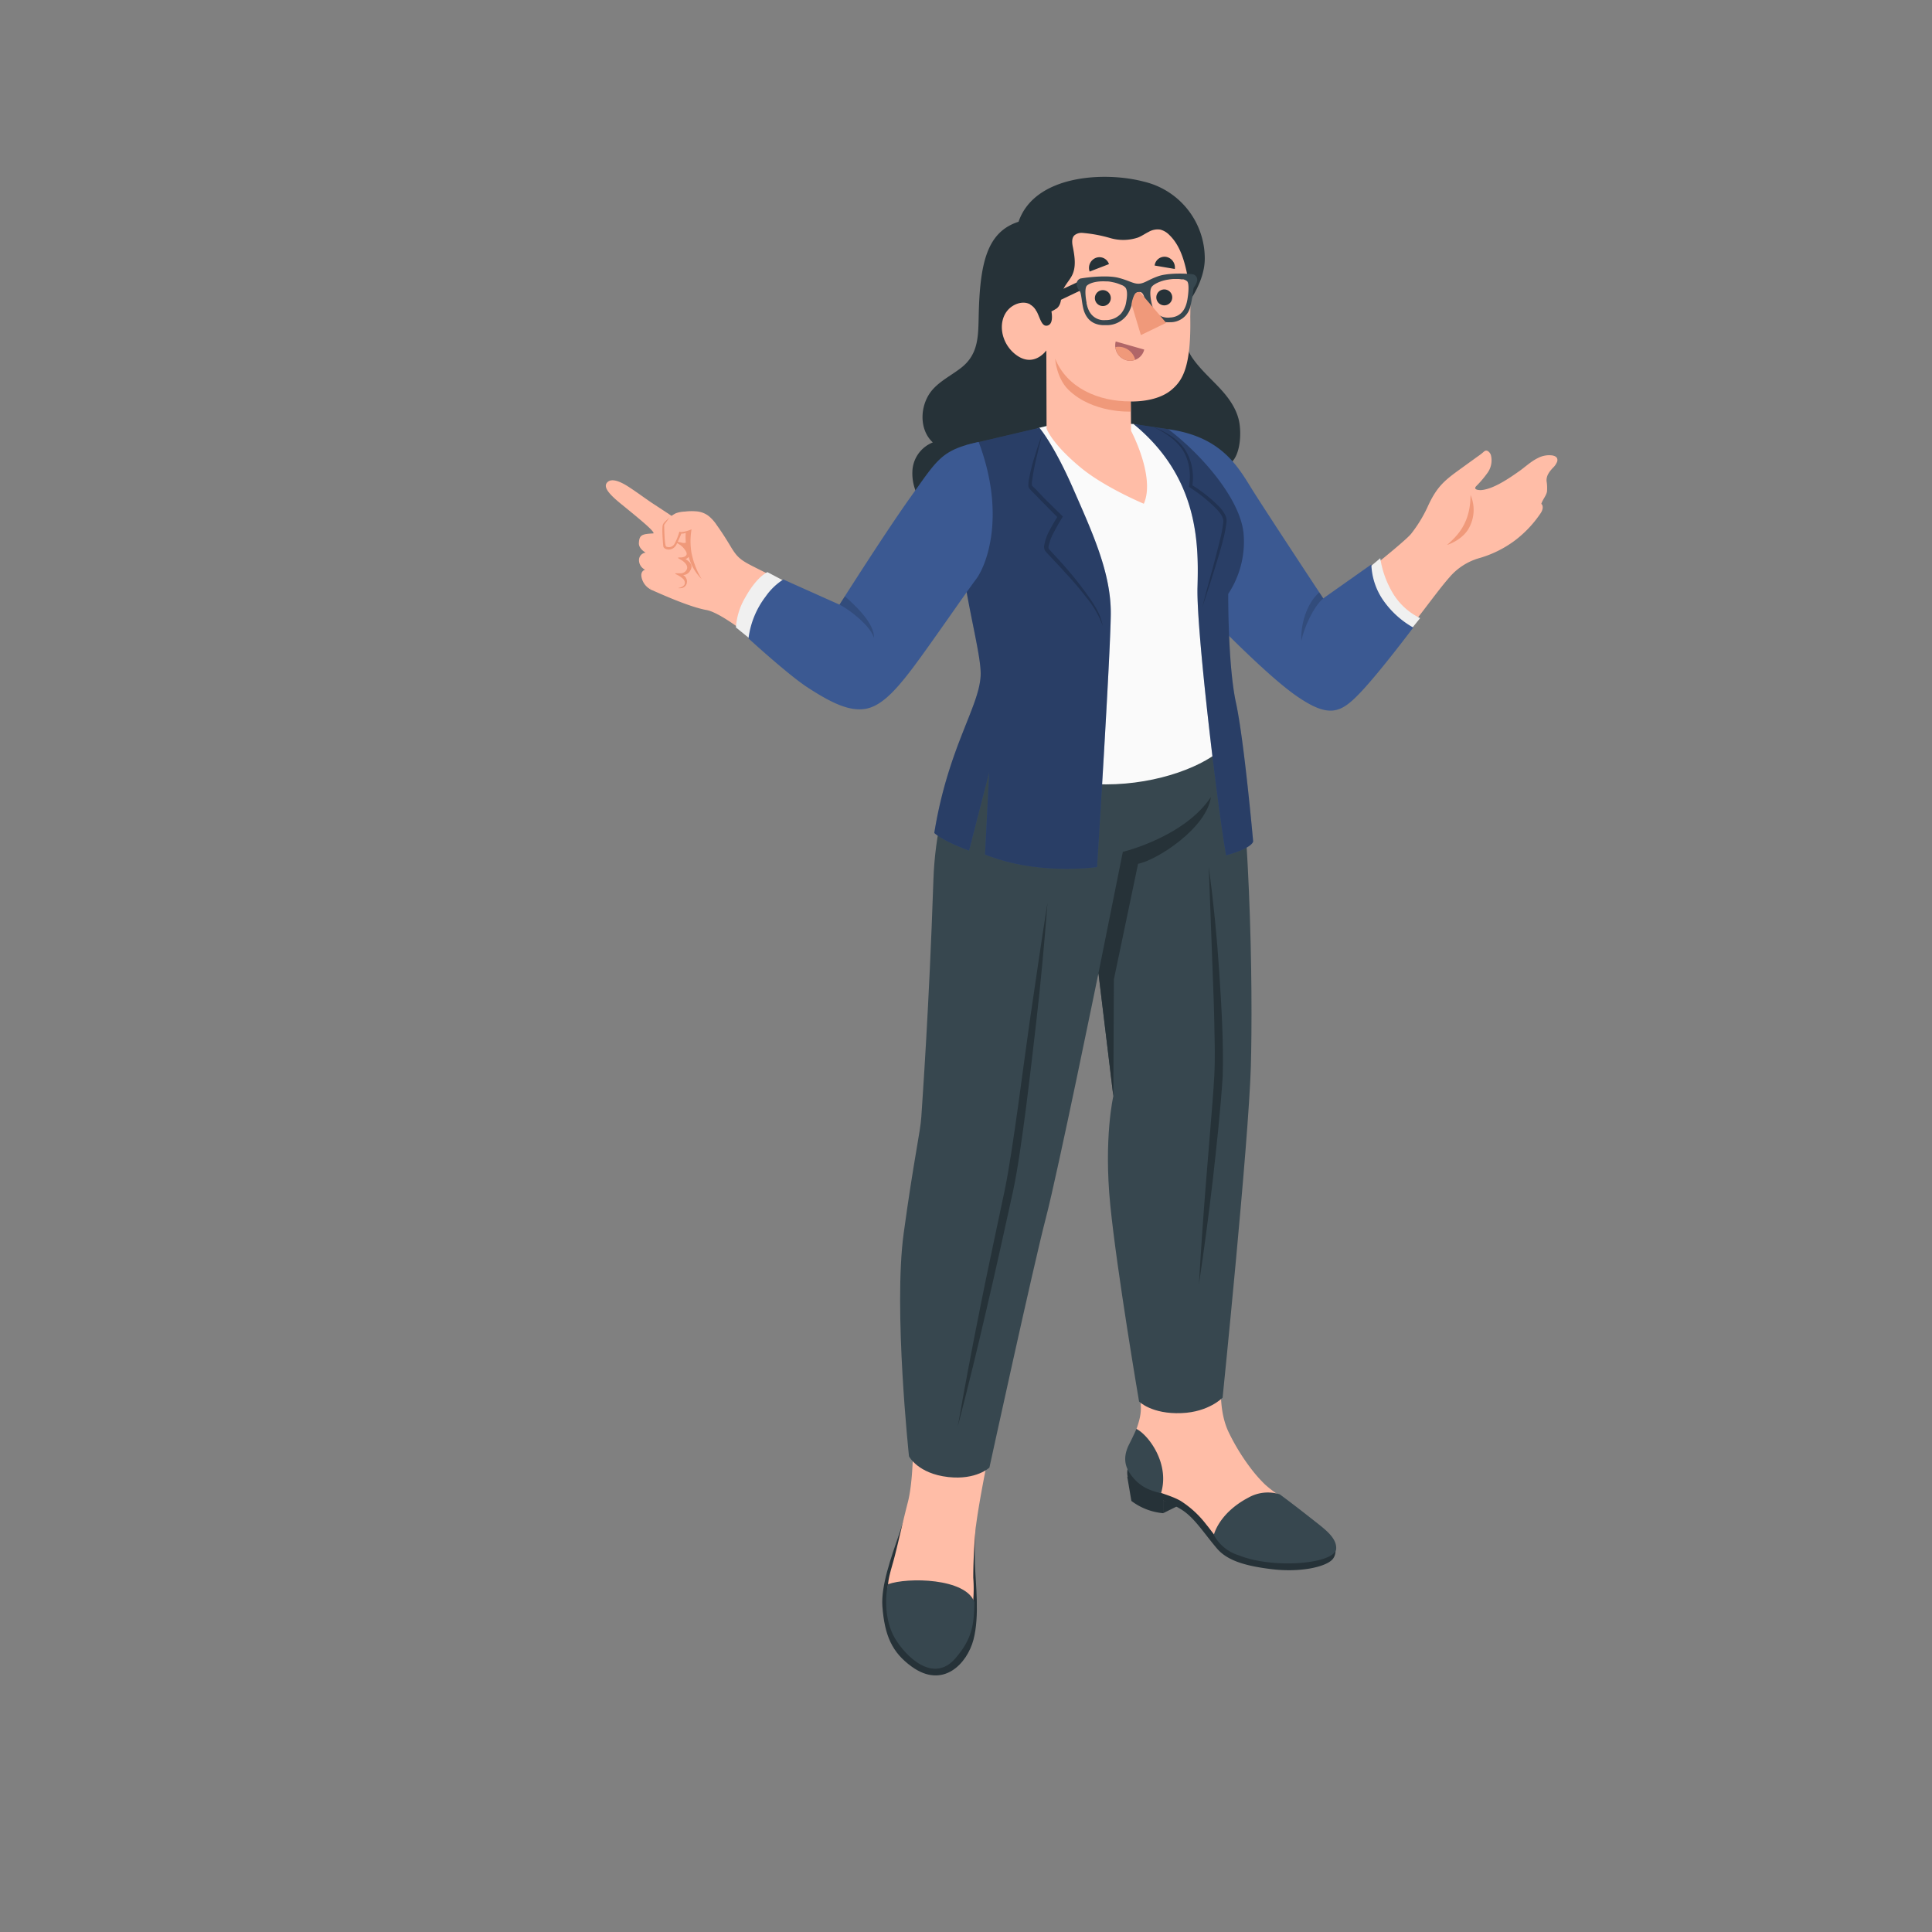 <svg xmlns="http://www.w3.org/2000/svg" viewBox="0 0 500 500"><rect x="0" y="0" width="500" height="500" fill="#808080" stroke="none"/><g id="freepik--Character--inject-27"><g id="freepik--character--inject-27"><g id="freepik--Bottom--inject-27"><g id="freepik--bottom--inject-27"><polygon points="301.01 391.61 305.41 389.44 301.01 388.33 301.01 391.61" style="fill:#263238"></polygon><path d="M345.19,398.82s-52.79-22-53.38-18.58a4.82,4.82,0,0,0,.06,2.05l-.15-.19,1.08,6.34a15.92,15.92,0,0,0,8.21,3.17v-3.28a26.77,26.77,0,0,1,4.66,2.29c3.4,2.09,5.62,5.81,9.26,10.11,2.65,3.13,7.31,4.54,14.19,5.37,7.4.9,13.89-.56,15.69-2.5C346.25,402.05,345.47,399.26,345.19,398.82Z" style="fill:#263238"></path><path d="M343.73,397.67c-.52-.5-2.42-2.46-5-4.58-2.25-1.86-4.87-4.21-7.67-6.1a29,29,0,0,1-3.81-2.93c-.93-.93-1.82-1.9-2.65-2.91a54.67,54.67,0,0,1-6.5-10.24c-.85-1.72-2.41-5.49-2.1-12.54.47-10.68,1.31-14.54,1.23-21.47l-24.94,3.66c.79,3.83,1.72,12.4,2.17,16.76.7,6.64,1.72,7.25-.86,13.92-.76,2-1.91,3.86-2,5.95-.11,3.4,2.71,6.29,5.84,7.91,2.59,1.34,5.55,1.88,8.07,3.31a25.64,25.64,0,0,1,6.63,6.08c1.8,2.15,3.26,4.7,5.76,6.19,2.77,1.65,5.39,2.14,8.58,2.71a47.87,47.87,0,0,0,11.48.39C343.44,403.28,347.46,401.32,343.73,397.67Z" style="fill:#ffbda7"></path><path d="M340.66,394c-2.29-1.79-5.53-4.37-9.45-7.26a10.21,10.21,0,0,0-8.12.84c-7.72,4.06-8.95,9.67-8.95,9.67a11,11,0,0,0,6.44,5.26c9.06,3.65,25.14,2.21,25.23-1.79C345.87,398.18,343.44,396.18,340.66,394Zm-46.57-24.21s-.5,1.32-1.83,3.91-1.55,5.15.21,7.69c2.31,3.37,5.11,4.37,8,5.05C302.81,378.83,297.25,371.38,294.09,369.79Z" style="fill:#37474f"></path><path d="M252.77,388.64c0,2.6-.69,10.29-.47,16.09.2,5.26,1.25,13.49-.37,19.63s-7.83,12.87-16,6.95c-5.06-3.66-7-8-7.57-15.6-.37-5.27,2.2-12.51,4.42-18.93,2.58-7.51,3.6-11.52,3.6-11.52Z" style="fill:#263238"></path><path d="M236.61,349.53c-.87,12.27-.21,18.87-.3,26.74-.17,3.66-.39,8.78-1.39,12.63-1.3,5-2.81,11.93-3.72,15.17-1.28,4.52-2.24,7.37-.56,12.49a5.9,5.9,0,0,0,.56,1.16c2.42,4.25,8.74,7.53,10.8,7.06a3.78,3.78,0,0,0,3.57,1.15,5.79,5.79,0,0,0,.68-.13,6.2,6.2,0,0,0,.69-.23,6.39,6.39,0,0,0,3.49-3.8,10.15,10.15,0,0,0,.35-1.1,37.94,37.94,0,0,0,1.1-12.36c0-3,.15-7.3.54-11.9s2.91-18,4.56-25c1.47-6.21,2.2-11.47,4.14-17.89Z" style="fill:#ffbda7"></path><path d="M229.82,410c5.08-1.85,20.16-1.6,22.35,4.64-.08,5.84-.59,9.54-4.93,14.55-5.78,6.65-12.94-.63-15.65-5.23S229.06,413.1,229.82,410Z" style="fill:#37474f"></path><path d="M259.47,176.38c-6.71,11-17.08,26.56-17.91,51.48-1.12,33.22-2.87,57.14-3.12,61.15s-1.88,10.51-4.57,30.19,1.38,57.7,1.38,57.7,2.3,4.48,10.16,5.36c7.25.81,10.65-2.45,10.65-2.45s11.48-52.66,14.58-64.48,13.64-63.48,13.64-63.48l3.85,31.82s-2.52,10.83-.79,28.19,7.45,50.85,7.45,50.85,3.29,3.33,11,3c7.06-.27,10.62-4,10.62-4s6.75-66.09,7.31-85.7,0-68.58-5.64-97.78Z" style="fill:#37474f"></path><path d="M290.59,220.46l-6.31,31.39,3.85,31.82.14-30.2,6.26-29.91c5-1,17.75-9.29,18.84-17.26C306.47,216.65,290.59,220.46,290.59,220.46Zm-36.93,118q-3.09,15.29-5.77,30.65,3.93-15.13,7.43-30.32c2.38-10.13,4.61-20.25,6.84-30.45s4.8-33.35,6-43.68,2.13-20.66,2.93-31c-1.64,10.27-3.12,20.55-4.62,30.82s-4.33,33.34-6.44,43.48S255.68,328.24,253.66,338.43Zm60.6-73.59c.09,4.5.24,9,0,13.48s-.64,9-1,13.48l-1.1,13.51q-1.09,13.51-1.88,27.07,2-13.44,3.58-26.92c1-9,2-18,2.58-27,.23-9.14-.33-18.15-.92-27.19s-1.49-18-2.69-27l1,27.09C314,255.82,314.18,260.33,314.26,264.84Z" style="fill:#263238"></path></g></g><g id="freepik--Top--inject-27"><path d="M263.6,57.39c-8.14,2.63-10,10.57-10.31,24.22-.13,5.29,0,10-4.5,13.54-2.42,1.9-5.26,3.29-7.33,5.56-3.42,3.78-3.79,10.33-.05,13.79a8.39,8.39,0,0,0-5.24,6.85,12.39,12.39,0,0,0,2.38,8.55C242.13,135,249.2,137,255.24,136c1.43,4.06,5.71,6.68,10,7s8.54-1.34,12.12-3.73c2.22,4.32,7.88,5.77,12.34,5.12a16.26,16.26,0,0,0,11.34-7.2,1.69,1.69,0,0,1,.62-.7,1.79,1.79,0,0,1,.69-.11c3.07,0,6,0,8.76-1.41a15.12,15.12,0,0,0,6.3-5.11,11.08,11.08,0,0,0,1.77-5.34,8.5,8.5,0,0,0-.74-4.65c2.62-2,2.94-8,2.14-11.27s-2.88-6-5.15-8.4-4.77-4.65-6.69-7.35a11.83,11.83,0,0,1-2.18-7.76c0-1.63-.7-4.61.44-6,0,0,5-6.07,4.79-12.6A20.45,20.45,0,0,0,296,47C286,44.35,267.79,45.18,263.6,57.39Z" style="fill:#263238"></path><g id="freepik--Arm--inject-27"><path d="M365.21,138.13a35.25,35.25,0,0,0,4.17-6.77c2.76-6.18,5-7.37,10.36-11.29l2.77-2a12.93,12.93,0,0,0,1.31-1c.38-.35.72-.64,1.29-.3a1.93,1.93,0,0,1,.76,1.12,5.53,5.53,0,0,1-.85,4.41,27,27,0,0,1-3,3.54c-.78.88.56,1,1.2,1,3.15-.18,7.25-3,9.81-4.8,1.67-1.15,3.13-2.61,5-3.51a6.25,6.25,0,0,1,3.67-.67c.84.14,1.57.55,1.3,1.59a4.38,4.38,0,0,1-1.12,1.63c-.91,1-1.71,2-1.63,3.42a11,11,0,0,1,.11,2.74c-.24,1.14-1.11,2-1.47,3.16.51.4.52,1.46-.23,2.5a29.43,29.43,0,0,1-6.73,7.07,28.62,28.62,0,0,1-9.2,4.5,15.86,15.86,0,0,0-7.54,4.85c-2.92,3.33-5.68,7.31-11.92,15.25-8.82,11.21-11.82,16.14-17.7,17.92-4.36,1.32-7.82-1.8-16.58-9.29a249.88,249.88,0,0,1-25.12-25l7-34.63c5.43,2.83,9.65,9.82,15.78,19.43,11.37,17.85,15.8,23.83,15.8,23.83S363,140.88,365.21,138.13Z" style="fill:#ffbda7"></path><path d="M380.57,128.09c0,7.61-3.76,10.85-6.08,12.95,0,0,4.25-1.3,5.86-4.75A9.66,9.66,0,0,0,380.57,128.09Z" style="fill:#f0997a"></path><path d="M353.51,147.59l3.7-3.12a25.16,25.16,0,0,0,3.32,9.15,16.79,16.79,0,0,0,7,6.35l-3.44,4.26a20.23,20.23,0,0,1-7.25-5.45C354,155.17,353.51,147.59,353.51,147.59Z" style="fill:#f0f0f0"></path><path d="M302.35,111.08c14.44,2,18.38,10.39,22.27,16.5,5.43,8.51,17.84,27.28,17.84,27.28l12.45-8.79a17.25,17.25,0,0,0,3,9.18,23.5,23.5,0,0,0,7.84,7.16S357,174.07,352,179.3s-8,6.74-16.65.69c-10.7-7.49-33.3-32-33.3-32Z" style="fill:#3B5992"></path><path d="M342.46,154.86c-2.5,2.08-5,7.59-5.67,11-.24-3.75,1.16-9.54,4.65-12.57Z" style="opacity:0.15"></path></g><path id="freepik--Chest--inject-27" d="M252.06,189.26c.73-5.27,4.4-6,2.61-18.64-.88-6.24-4-22.37-4-22.37s10.72-8.27,7.28-32.39l11-5.14,6.82-1.72,17.58.73,9,2.48c3.1,2.66,8.76,6.85,13.32,13.29,6.58,9.3,7.76,19.52,1,27.17-.07,1.48.2,24.47,1.93,30.07.69,2.22,1.63,5.25.18,8.23C312.37,201.59,274,212.41,252.06,189.26Z" style="fill:#fafafa"></path><path d="M293.35,109.73l9,1.35c8.65,6.54,18.94,18.33,19.52,27.4a24.48,24.48,0,0,1-4,15.21s-.12,18.45,2,28.2,4.44,35.82,4.44,35.82.19,1.63-7,3.66c-2.22-12.5-7.71-58.36-7.4-69.37S310.33,123.61,293.35,109.73Z" style="fill:#3B5992"></path><path d="M293.35,109.73l9,1.35c8.65,6.54,18.94,18.33,19.52,27.4a24.48,24.48,0,0,1-4,15.21s-.12,18.45,2,28.2,4.44,35.82,4.44,35.82.19,1.63-7,3.66c-2.22-12.5-7.71-58.36-7.4-69.37S310.33,123.61,293.35,109.73Z" style="opacity:0.3"></path><path d="M311.17,157.13c.72-2.92,1.5-5.83,2.3-8.73s1.55-5.8,2.27-8.7a34.25,34.25,0,0,0,.83-4.37c.22-1.38-.76-2.53-1.73-3.61a40.75,40.75,0,0,0-6.92-5.58l-.23-.15.05-.27a14.47,14.47,0,0,0,0-4.78,12.41,12.41,0,0,0-1.65-4.49,14.28,14.28,0,0,0-3.39-3.46,22,22,0,0,0-4.25-2.49,20.26,20.26,0,0,1,4.44,2.22,13.49,13.49,0,0,1,3.65,3.42,13.09,13.09,0,0,1,1.92,4.67,14.38,14.38,0,0,1,.09,5.07l-.18-.42a38.4,38.4,0,0,1,7.14,5.66,9.57,9.57,0,0,1,1.42,1.88,4,4,0,0,1,.26.55,2,2,0,0,1,.19.61,3.74,3.74,0,0,1,0,1.24,34.14,34.14,0,0,1-.89,4.48c-.74,2.93-1.66,5.8-2.55,8.67S312.1,154.27,311.17,157.13Z" style="opacity:0.2"></path><path d="M269,110.72s3.7,4.24,8.71,15.69,9.85,21.88,9.76,32.49-3.55,65.49-3.55,65.49-15.22,2.3-29-3.25L256,199.88l-5.21,20.26s-6.6-2.37-9-4.57c3.59-22.1,11.63-32.58,12-40.74.28-5.6-4.48-21.14-5.39-35.14a107.22,107.22,0,0,1,1.67-24.52Z" style="fill:#3B5992"></path><path d="M269,110.72s3.7,4.24,8.71,15.69,9.85,21.88,9.76,32.49-3.55,65.49-3.55,65.49-15.22,2.3-29-3.25L256,199.88l-5.21,20.26s-6.6-2.37-9-4.57c3.59-22.1,11.63-32.58,12-40.74.28-5.6-4.48-21.14-5.39-35.14a107.22,107.22,0,0,1,1.67-24.52Z" style="opacity:0.3"></path><path d="M285.42,162.06a24.43,24.43,0,0,0-4.19-7.33,84.5,84.5,0,0,0-5.49-6.47c-.94-1.06-1.91-2.1-2.89-3.13l-1.46-1.56c-.25-.27-.48-.51-.74-.82a1.46,1.46,0,0,1-.19-.25,2.87,2.87,0,0,1-.18-.4,3,3,0,0,1-.08-.71,12.84,12.84,0,0,1,1.49-4.24c.67-1.28,1.4-2.51,2.18-3.73l.07.71-4.35-4.4-2.16-2.21-.54-.56-.26-.28a2.17,2.17,0,0,1-.37-.45,2.2,2.2,0,0,1-.11-1,7.4,7.4,0,0,1,.08-.81,47.29,47.29,0,0,1,1.48-6.08c.61-2,1.24-4,2-5.91-.5,2-1,4-1.46,6a59,59,0,0,0-1.15,6,3.92,3.92,0,0,0,0,1.3c-.07-.11.06.06.15.13l.28.27.57.54L270.3,129l4.45,4.37.32.31-.25.4c-.73,1.18-1.44,2.41-2.07,3.66a12.49,12.49,0,0,0-1.4,3.75,2.92,2.92,0,0,0,0,.33.16.16,0,0,1,0,.09s.09.12.13.18c.19.24.45.51.68.77l1.44,1.57c1,1.06,1.92,2.11,2.85,3.19,1.85,2.18,3.63,4.42,5.26,6.77A35.2,35.2,0,0,1,284,158,15.26,15.26,0,0,1,285.42,162.06Z" style="opacity:0.2"></path><g id="freepik--arm--inject-27"><path d="M169.21,130.48c-2.07-1.35-3.79-2.69-6.36-4.38s-4.67-2.38-5.72-1.24.35,2.92,3.53,5.5c5.07,4.13,8.71,7.11,8.47,7.68-2.9.17-3.69.32-3.79,2.51-.07,1.49,1.75,2.47,1.75,2.47a1.94,1.94,0,0,0-1.72,2,2.74,2.74,0,0,0,1.58,2.42s-1.25.28-.92,1.94a4.58,4.58,0,0,0,2.24,3.1l.26-1.31a3,3,0,0,0,1.31-.05c.73-.2,2.2.27,3.41.63s2.59.93,3.47.14a1.64,1.64,0,0,0,.25-2.41,5.06,5.06,0,0,0-1.31-.78s1.84.46,2.5-1-.58-2.28-1.34-2.85c.83-.56,1.58-1.23,1.25-2.06s-3-2.55-3-2.55l1-2.44s1-2.07-.41-3.05C173.06,133,171.53,132,169.21,130.48Z" style="fill:#ffbda7"></path><path d="M233.33,167.36a11.41,11.41,0,0,0-1.71-1.83C225.75,160.36,218,158,211,154.68c-4.53-2.16-9.14-4.61-13.65-6.86-5.41-2.71-6.24-3-8.31-6.48-1.12-1.86-2.25-3.64-3.52-5.41a10.6,10.6,0,0,0-2-2.29,5.88,5.88,0,0,0-3.43-1.31,13.76,13.76,0,0,0-2.87.07,7.5,7.5,0,0,0-2.31.43,7.8,7.8,0,0,0-1.66,1.12,6.25,6.25,0,0,0-1.64,2.06l.29,5.46a2.22,2.22,0,0,0,2.17.17,2.79,2.79,0,0,0,1.15-1.32s2.53,1.52,2.68,2.39,0,1.37-1.32,1.75c.82.73,2.1,1.8,1.57,2.95s-2.49,1.33-2.49,1.33,2.28,1.8,1.81,2.61-9.46-2.28-9.46-2.28l.26,3.45c2.31,1,10,4.54,14.6,5.36,1.63.29,4.68,1.91,8.85,5,4.75,3.48,8.68,7.77,13.2,11.44A41.86,41.86,0,0,0,219.45,182a10.62,10.62,0,0,0,3.57.56,8.44,8.44,0,0,0,3.6-1.16c2.49-1.4,5.24-4.92,6.95-7.18C235.72,171.32,235.25,170.07,233.33,167.36Z" style="fill:#ffbda7"></path><path d="M175.82,137.58a14.39,14.39,0,0,1-1.27,3.19,1.67,1.67,0,0,1-2.14.68c-.47-.24-.52-5.62-.52-5.62l1.36-1.88c-1.18,1.05-1.45,1.28-1.69,1.81-.33.73,0,4.67.1,5.61s2.48,1.53,3.47-.57c0-.08.06-.14.09-.21l.07,0a5.15,5.15,0,0,1,2,1.74c.3.45.65,1,.22,1.47a1.46,1.46,0,0,1-.76.39,2.26,2.26,0,0,1-.68.08,1.62,1.62,0,0,0-.62.07l0,0s0,.09.06.11c.27.18.56.33.84.5.84.5,1.94,1.56,1.3,2.57a1.74,1.74,0,0,1-1.42.85c-.43,0-.88,0-1.32,0-.07,0-.17.07-.14.14s0,0,.07.06a7,7,0,0,1,1.88,1.18,1.58,1.58,0,0,1,.54,1.27c-.11.55-.9,1-1.41,1.08l-.25.06s0,.05,0,.06,0,0,.08,0a2.92,2.92,0,0,0,.51,0,1.67,1.67,0,0,0,1.59-1.56,1.9,1.9,0,0,0-1-1.84,2.1,2.1,0,0,0,1.83-1.13c.9-1.41-.06-2.3-1.2-3a1.82,1.82,0,0,0,.82-.58,13,13,0,0,0,3.35,5.74,20.84,20.84,0,0,1-2.66-7,18.27,18.27,0,0,1,.05-5.86S176.65,138,175.82,137.58Zm1.67,2.85a1,1,0,0,1-.18.06,1.79,1.79,0,0,1-.69,0,9.78,9.78,0,0,0-1.22-.26c.75-1.62.93-2.15.93-2.15a1.89,1.89,0,0,0,1.13-.21A17.52,17.52,0,0,0,177.49,140.43Z" style="fill:#f0997a"></path><path d="M204.73,151.3l-6.11-3.23s-2.71,1.05-5.81,6.66a17.39,17.39,0,0,0-2.35,7.65l6.75,5.49Z" style="fill:#f0f0f0"></path><path d="M217.26,156.48c4.81-7.54,13.12-20.47,18.51-28,6.9-9.66,7.86-12,17.51-14.11,7.13,19,2,32-.68,35.54S240.43,167.32,236,173.15s-8.12,9.72-12.18,10.32-8.56-1.46-15-5.68c-5-3.3-15.11-12.56-15.11-12.56a22.43,22.43,0,0,1,4.46-10.88,16.18,16.18,0,0,1,4.55-4.38Z" style="fill:#3B5992"></path><path d="M217.26,156.48c2,.93,7.93,5.23,8.91,8.6.23-3.66-4.89-8.49-7.53-10.76Z" style="opacity:0.15"></path></g><g id="freepik--Head--inject-27"><path d="M260.8,80.28c1.77-2.06,5.39-3,7.2-.19,1.12,1.72,1.44,4.61,3.11,4.16,1-.27,1.36-1.49,1-3.7,0,.12,1.32-.69,1.42-.77,1.25-1.09,1-2.72,1.37-4.16.45-1.6,1.73-2.81,2.49-4.25,1.2-2.26.73-5.06.26-7.47-.21-1-.35-2.28.41-3a2.91,2.91,0,0,1,2.16-.62,36.52,36.52,0,0,1,7.14,1.34,12,12,0,0,0,7.16-.15c1-.4,1.82-1,2.75-1.46a4.64,4.64,0,0,1,3-.59,5,5,0,0,1,2.35,1.39c3.13,3,4.14,7.64,4.93,11.75a55.15,55.15,0,0,1,.49,9.35c.26,13.35-2.1,16.64-4.88,19-2.39,2-6.12,3-10.5,3l.06,7.59s6.36,11.92,3.3,18.87c0,0-10.15-4.24-16.32-9.35-7.58-6.27-8.85-10.1-8.85-10.1l-.06-20.23s-3.23,4.64-7.89,1.1C259,88.83,258.17,83.34,260.8,80.28Z" style="fill:#ffbda7"></path><path d="M292.61,103.88c-8.37.05-16.52-3.52-19.54-11.07,0,0,.3,5,3.46,8.09,6.32,6.13,16.1,5.62,16.1,5.62Z" style="fill:#f0997a"></path><path d="M283.37,76.9a2.06,2.06,0,1,0,2.29-1.8A2.07,2.07,0,0,0,283.37,76.9Z" style="fill:#263238"></path><path d="M299.35,77.58A2.06,2.06,0,1,0,300.7,75,2.06,2.06,0,0,0,299.35,77.58Z" style="fill:#263238"></path><path d="M287,68.35,282,70.28a2.78,2.78,0,0,1,1.55-3.52A2.59,2.59,0,0,1,287,68.35Z" style="fill:#263238"></path><path d="M298.82,68.72l5.22.89a2.79,2.79,0,0,0-2.24-3.13A2.58,2.58,0,0,0,298.82,68.72Z" style="fill:#263238"></path><path d="M296.12,90.47l-7.37-2.1a4,4,0,0,0,2.72,4.85A3.74,3.74,0,0,0,296.12,90.47Z" style="fill:#b16668"></path><path d="M293.79,93.12a4.46,4.46,0,0,0-4.57-3.37c-.19,0-.37.06-.56.09a4,4,0,0,0,2.81,3.38A3.66,3.66,0,0,0,293.79,93.12Z" style="fill:#f0997a"></path><path d="M279.55,72.69l-13,6.08a3.84,3.84,0,0,1,1.72,1.82l11.94-5.7Z" style="fill:#263238"></path><path d="M308.79,71,308,70.9c-2.67-.19-6.15-.14-8.24.58-2.63.92-3.55,1.87-5,1.94s-2.56-.83-5.38-1.54c-2.25-.56-6-.34-8.87.06l-.89.14a1.53,1.53,0,0,0-1,1.54,3.15,3.15,0,0,0,.81,1.72,2,2,0,0,1,.27.7c.28,1.21.42,3.57,1,4.87a5.7,5.7,0,0,0,1.11,1.75,4.8,4.8,0,0,0,.59.51l.33.22a4.69,4.69,0,0,0,1,.46l.18.05.26.08.29.06a7.64,7.64,0,0,0,.9.11l.38,0h.48a6.45,6.45,0,0,0,6.21-4c.92-1.9.68-4.51,2.36-4.57h.17l.14,0c1.25.25,1.12,2.66,1.92,4.37a6.88,6.88,0,0,0,1.23,1.87l.29.29.16.13.16.13.15.11.16.1.13.08.09.06a5.24,5.24,0,0,0,1.49.55l.13,0a7.41,7.41,0,0,0,1.81.12,5.27,5.27,0,0,0,5.13-3.66,31.29,31.29,0,0,0,.89-4.93,1.65,1.65,0,0,1,.29-.64,3.31,3.31,0,0,0,.71-1.81A1.46,1.46,0,0,0,308.79,71Zm-17.4,7.52a5.94,5.94,0,0,1-1.29,2.66h0a5.34,5.34,0,0,1-4,1.66A4.24,4.24,0,0,1,282.17,81l-.12-.18-.11-.18-.09-.17-.07-.16a.67.67,0,0,1-.06-.12l-.05-.11a1.46,1.46,0,0,1-.07-.19h0a3.86,3.86,0,0,1-.19-.54h0l-.09-.33c-.05-.18-.08-.36-.12-.52s0-.07,0-.1a.29.29,0,0,1,0-.09c-.26-1.29-.54-3.81.1-4.4s2.32-1.24,5-1.08l.29,0c.41,0,.83.09,1.24.17l.48.1a9.94,9.94,0,0,1,1.2.36l.37.14.4.18.08,0,.15.08a2.33,2.33,0,0,1,.81.64C291.86,75.35,291.7,77,291.39,78.49Zm15.94-1.17c-.18,1-.58,3.24-2.48,4.28a4.59,4.59,0,0,1-2,.54,4.35,4.35,0,0,1-4.15-1.8,0,0,0,0,0,0,0l-.08-.12a1,1,0,0,1-.08-.14.16.16,0,0,1,0-.07,1.28,1.28,0,0,1-.11-.2,2.56,2.56,0,0,1-.11-.24l-.06-.11a.64.64,0,0,0,0-.07.3.3,0,0,1,0-.1l0-.07a6.82,6.82,0,0,1-.27-1c-.3-1.43-.46-3.09,0-3.9s2.49-1.74,4.4-2c.45-.08.86-.12,1.24-.15h1.1c.12,0,.23,0,.34,0a5.43,5.43,0,0,1,.62.09l.15,0h0l.1,0,.15,0,.18,0,.3.11,0,0a2.58,2.58,0,0,1,.68.41C307.81,73.49,307.55,76,307.33,77.32Z" style="fill:#37474f"></path><path d="M292.85,78.72l2.41,8,6.52-3.16c-.26-.38-6.31-7.46-6.79-7.94a1.24,1.24,0,0,0-1.28.47A7.51,7.51,0,0,0,292.85,78.72Z" style="fill:#f0997a"></path></g></g></g></g></svg>